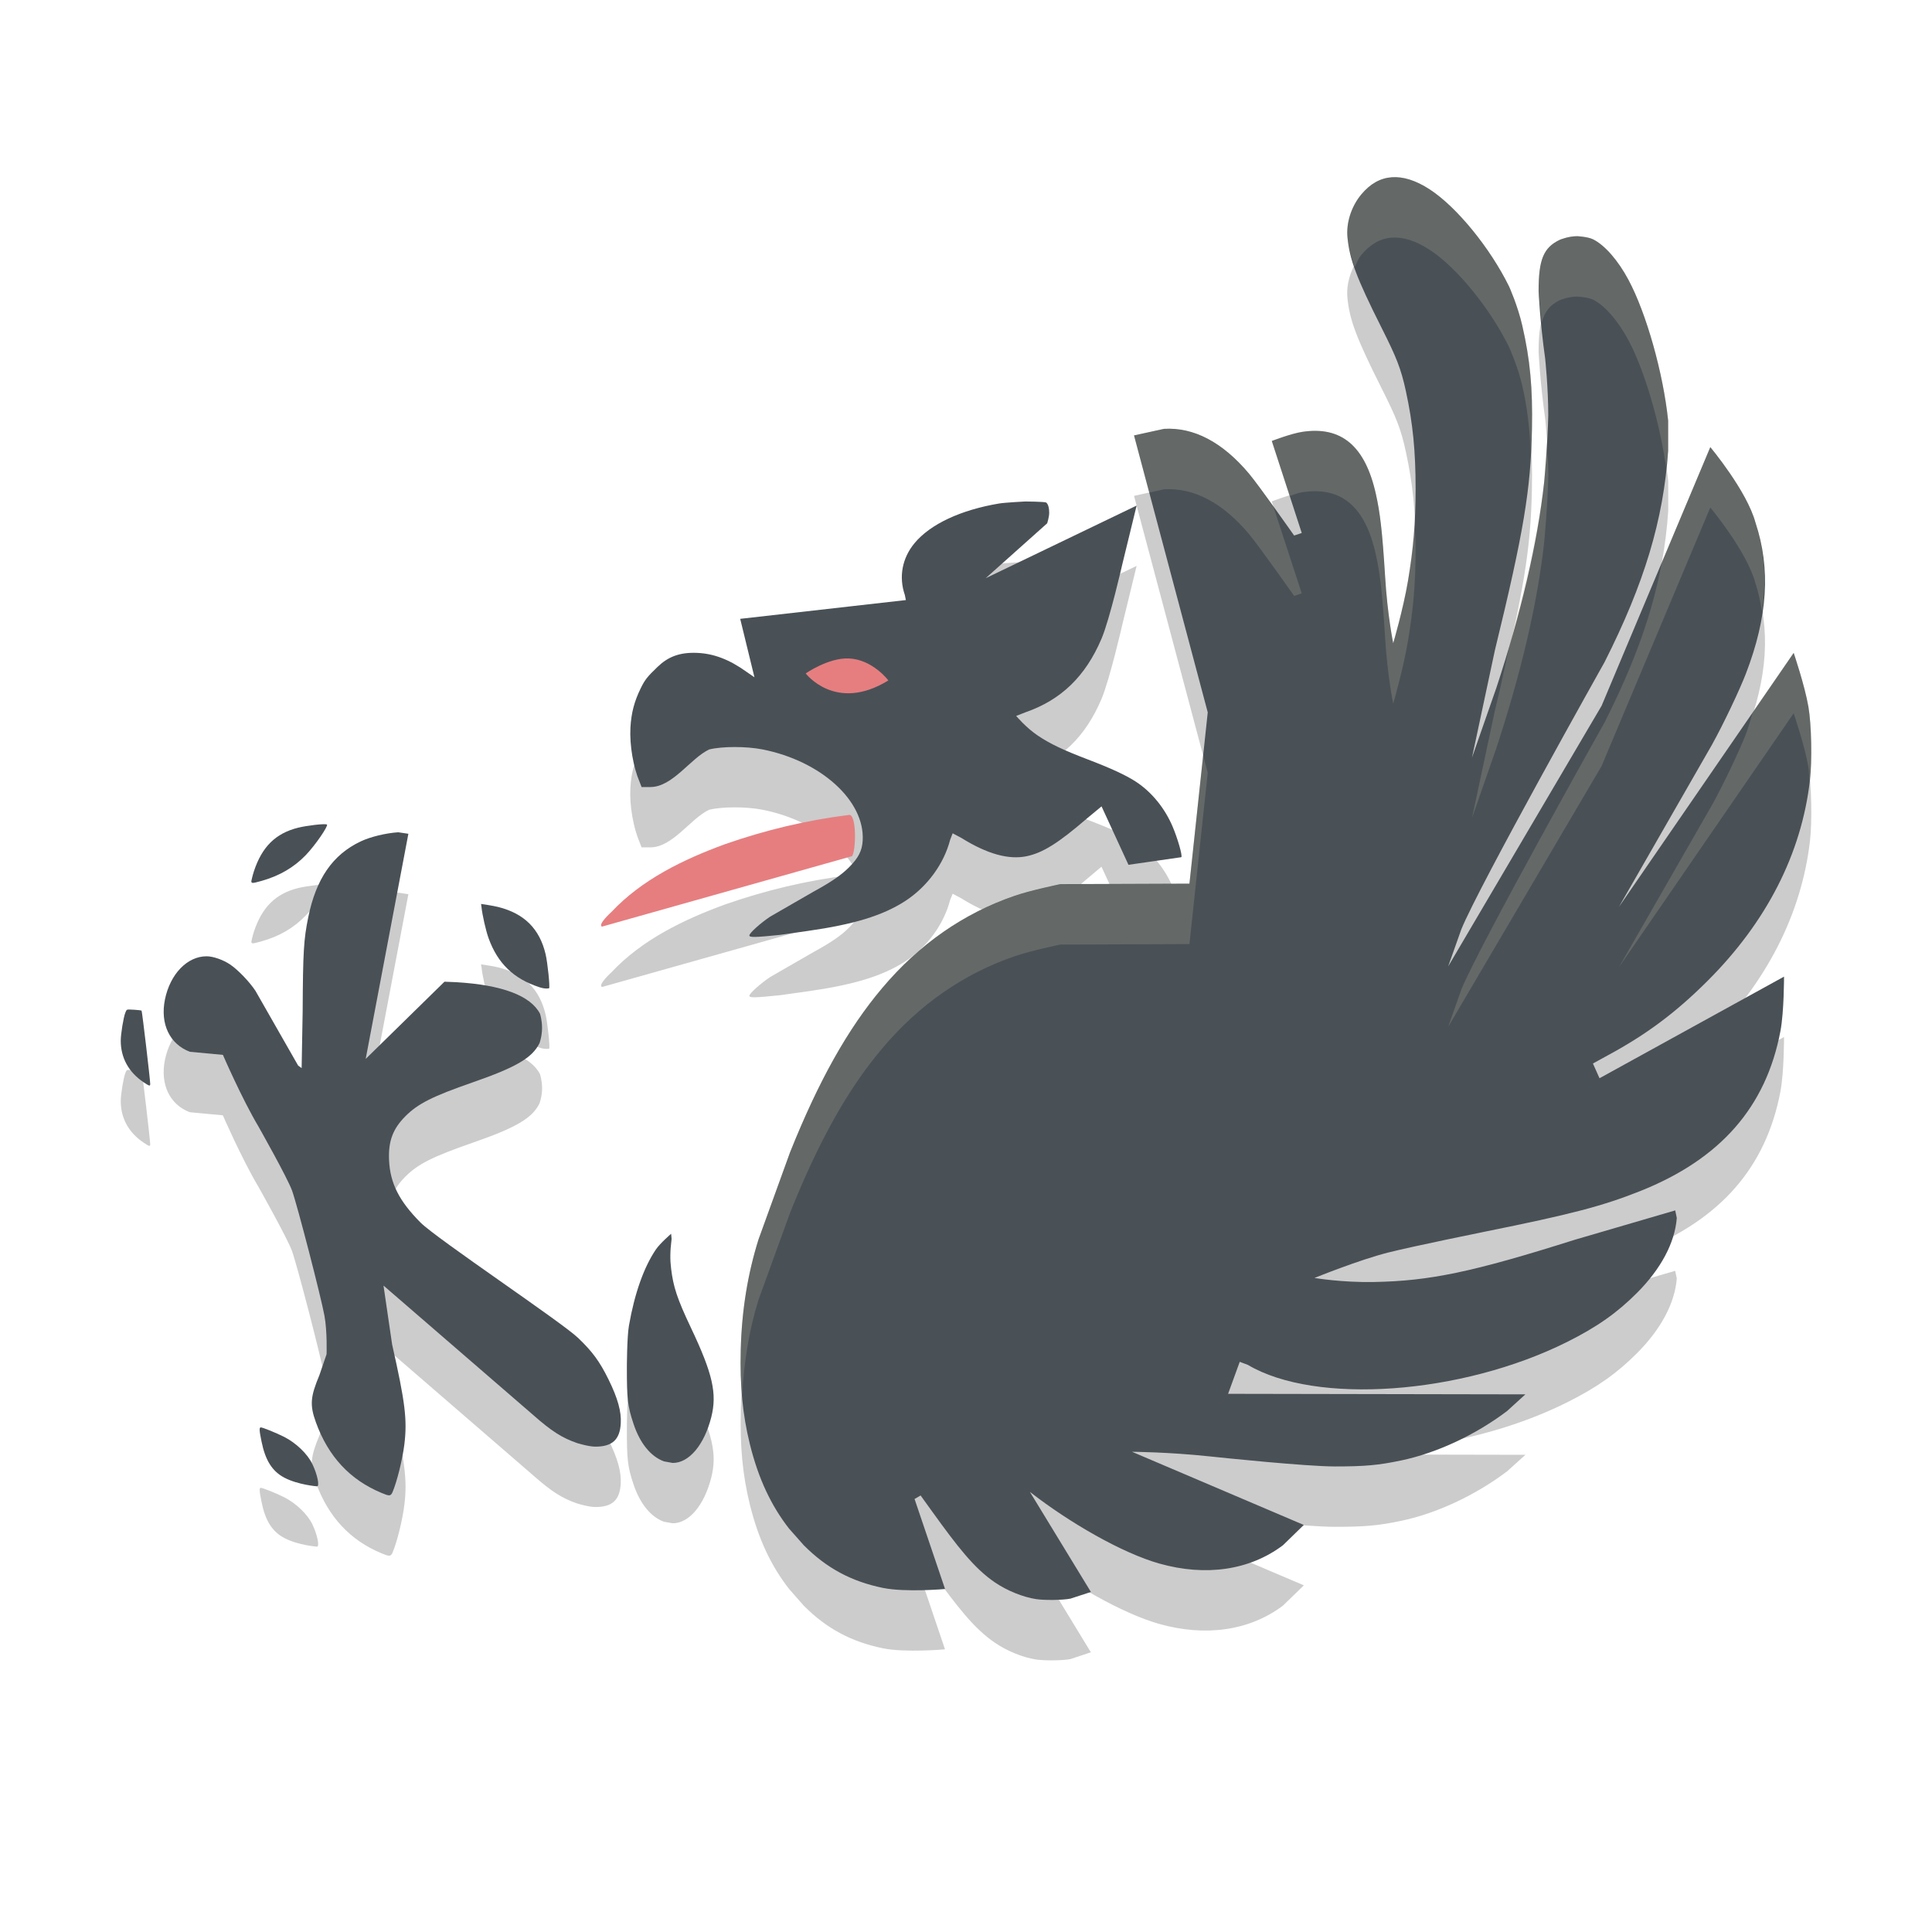 <svg xmlns="http://www.w3.org/2000/svg" width="32" height="32" version="1.1">
 <path style="opacity:0.2" d="M 23.051,3.936 C 22.862,3.95 22.696,4.044 22.547,4.223 22.38,4.425 22.293,4.696 22.318,4.938 22.354,5.295 22.46,5.59 22.891,6.446 23.127,6.916 23.204,7.104 23.285,7.481 23.401,8.013 23.447,8.478 23.447,9.096 23.446,9.665 23.41,10.079 23.32,10.619 23.24,11.094 23.076,11.654 23.076,11.654 23.076,11.654 22.98,11.198 22.941,10.553 22.894,9.793 22.856,9.487 22.789,9.188 22.613,8.391 22.221,8.054 21.57,8.153 21.387,8.18 21.064,8.305 21.064,8.305 L 21.561,9.829 21.436,9.871 C 21.436,9.871 20.849,9.038 20.686,8.844 20.248,8.324 19.772,8.075 19.279,8.104 L 18.783,8.213 20.004,12.799 19.701,15.637 17.562,15.645 C 17.562,15.645 17.077,15.745 16.807,15.838 15.964,16.127 15.225,16.637 14.609,17.369 14.04,18.044 13.56,18.903 13.086,20.088 L 12.564,21.527 C 12.384,22.099 12.286,22.705 12.27,23.361 12.255,23.947 12.299,24.429 12.42,24.92 12.562,25.496 12.775,25.94 13.068,26.316 L 13.312,26.594 C 13.689,26.973 14.101,27.194 14.625,27.301 15,27.377 15.652,27.318 15.652,27.318 L 15.148,25.828 15.248,25.77 15.441,26.039 C 15.858,26.617 16.136,26.976 16.479,27.209 16.682,27.348 16.947,27.454 17.158,27.486 17.289,27.507 17.603,27.506 17.732,27.479 L 18.068,27.367 17.059,25.711 C 17.721,26.227 18.589,26.725 19.203,26.898 19.973,27.114 20.7,27.008 21.25,26.594 L 21.596,26.258 18.75,25.047 C 18.75,25.047 19.354,25.05 20.021,25.121 20.234,25.144 21.636,25.289 22.109,25.289 22.61,25.289 22.83,25.269 23.211,25.189 23.805,25.064 24.441,24.763 24.961,24.371 L 25.266,24.096 20.342,24.086 20.533,23.557 20.67,23.607 C 21.791,24.272 24.203,24.102 25.953,23.229 26.456,22.978 26.788,22.74 27.117,22.41 27.509,22.016 27.741,21.586 27.773,21.174 L 27.746,21.049 26.08,21.535 C 24.382,22.072 23.679,22.217 22.756,22.234 22.229,22.244 21.771,22.168 21.771,22.168 21.771,22.168 22.506,21.869 22.992,21.746 23.408,21.641 24.592,21.4 24.592,21.4 26.019,21.112 26.537,20.98 27.168,20.729 28.499,20.198 29.252,19.334 29.49,18.076 29.551,17.749 29.549,17.176 29.549,17.176 L 26.492,18.859 26.385,18.615 26.629,18.48 C 27.267,18.136 27.75,17.777 28.277,17.252 29.261,16.272 29.838,15.14 29.979,13.928 30.017,13.601 30.004,13.004 29.953,12.705 29.892,12.351 29.709,11.814 29.709,11.814 L 26.814,16.021 28.354,13.338 C 28.545,12.995 28.815,12.426 28.918,12.158 29.28,11.218 29.329,10.422 29.076,9.661 28.935,9.133 28.328,8.407 28.328,8.407 L 26.527,12.689 23.986,17.008 24.203,16.393 C 24.494,15.674 26.576,11.967 26.576,11.967 27.234,10.665 27.553,9.613 27.631,8.465 V 7.969 C 27.549,7.177 27.268,6.189 26.973,5.637 26.802,5.316 26.581,5.059 26.385,4.963 26.296,4.92 26.123,4.912 26.123,4.912 25.976,4.912 25.838,4.971 25.838,4.971 25.564,5.1 25.484,5.303 25.484,5.823 25.484,5.823 25.506,6.319 25.594,6.942 25.594,6.942 25.645,7.422 25.645,7.875 25.635,8.368 25.576,8.987 25.576,8.987 25.465,9.998 25.189,11.161 24.783,12.395 L 24.381,13.549 24.76,11.771 C 25.24,9.806 25.353,9.104 25.373,8.112 25.387,7.425 25.343,6.951 25.215,6.395 25.139,6.062 24.994,5.747 24.994,5.747 24.68,5.108 24.131,4.432 23.682,4.139 23.451,3.988 23.24,3.922 23.051,3.936 Z M 16.982,9.307 C 16.982,9.307 16.645,9.323 16.545,9.34 15.913,9.447 15.409,9.68 15.146,9.996 14.941,10.245 14.883,10.556 14.986,10.856 L 15.004,10.94 12.26,11.25 12.496,12.219 12.361,12.125 C 12.081,11.924 11.826,11.827 11.553,11.814 11.252,11.8 11.062,11.882 10.893,12.045 10.723,12.208 10.681,12.257 10.611,12.402 10.508,12.613 10.455,12.802 10.441,13.051 10.425,13.342 10.49,13.709 10.594,13.951 L 10.627,14.035 H 10.771 C 11.143,14.035 11.435,13.558 11.746,13.412 11.963,13.359 12.362,13.359 12.631,13.412 13.599,13.604 14.325,14.263 14.289,14.92 14.279,15.095 14.218,15.209 14.062,15.365 13.933,15.495 13.764,15.611 13.473,15.77 L 12.758,16.182 C 12.604,16.284 12.412,16.453 12.412,16.494 12.412,16.529 12.508,16.526 12.918,16.484 L 13.389,16.418 C 14.124,16.313 14.613,16.171 14.996,15.922 15.36,15.684 15.633,15.307 15.736,14.91 L 15.779,14.803 15.922,14.879 C 16.354,15.148 16.71,15.245 17.008,15.182 17.274,15.125 17.531,14.965 18.002,14.559 L 18.244,14.355 18.691,15.324 19.566,15.197 C 19.59,15.175 19.504,14.881 19.424,14.693 19.296,14.389 19.074,14.114 18.809,13.943 18.65,13.84 18.41,13.729 18.025,13.582 17.606,13.422 17.391,13.319 17.193,13.186 16.996,13.055 16.83,12.857 16.83,12.857 L 16.982,12.799 C 17.574,12.594 17.978,12.204 18.244,11.578 18.381,11.254 18.59,10.342 18.59,10.342 L 18.826,9.373 16.326,10.578 17.344,9.668 C 17.344,9.668 17.379,9.569 17.379,9.493 17.379,9.352 17.326,9.325 17.326,9.325 17.29,9.309 16.982,9.307 16.982,9.307 Z M 14.053,14.498 C 13.356,14.585 12.668,14.75 12.006,14.982 11.319,15.234 10.634,15.565 10.127,16.105 10.127,16.105 9.896,16.313 9.971,16.348 L 14.111,15.182 C 14.179,15.101 14.193,14.452 14.053,14.498 Z M 5.416,14.658 C 5.393,14.635 5.069,14.676 4.938,14.709 4.563,14.803 4.338,15.028 4.205,15.434 4.181,15.507 4.164,15.594 4.164,15.594 4.164,15.634 4.176,15.635 4.322,15.594 4.628,15.51 4.87,15.366 5.064,15.164 5.224,14.999 5.439,14.681 5.416,14.658 Z M 6.596,14.785 C 6.395,14.798 6.136,14.86 5.973,14.938 5.508,15.158 5.234,15.558 5.106,16.191 5.03,16.561 5.018,16.764 5.014,17.748 L 4.996,18.691 4.938,18.648 4.231,17.41 C 4.128,17.255 3.939,17.061 3.811,16.975 3.701,16.901 3.533,16.84 3.422,16.84 3.1,16.84 2.818,17.134 2.732,17.555 2.65,17.96 2.81,18.295 3.144,18.422 L 3.691,18.473 C 3.691,18.473 4.006,19.196 4.281,19.658 4.281,19.658 4.756,20.501 4.836,20.719 4.921,20.953 5.321,22.496 5.375,22.799 5.422,23.063 5.408,23.43 5.408,23.43 L 5.291,23.775 C 5.14,24.136 5.129,24.272 5.232,24.557 5.438,25.125 5.799,25.511 6.318,25.727 6.45,25.782 6.472,25.785 6.504,25.711 6.575,25.543 6.666,25.18 6.697,24.928 6.748,24.515 6.71,24.222 6.494,23.27 L 6.352,22.293 8.834,24.439 C 9.132,24.702 9.311,24.817 9.559,24.902 9.559,24.902 9.747,24.961 9.861,24.961 10.14,24.962 10.267,24.845 10.281,24.574 10.292,24.383 10.234,24.163 10.08,23.85 9.93,23.545 9.81,23.384 9.576,23.16 9.304,22.899 7.236,21.519 6.967,21.25 6.612,20.894 6.46,20.6 6.443,20.215 6.429,19.899 6.508,19.696 6.713,19.49 6.923,19.28 7.154,19.162 7.832,18.926 8.549,18.677 8.817,18.519 8.935,18.277 8.935,18.277 8.979,18.166 8.979,18.025 8.978,17.889 8.943,17.789 8.943,17.789 8.787,17.491 8.318,17.313 7.555,17.268 L 7.361,17.26 6.057,18.539 6.764,14.811 Z M 7.967,15.973 7.977,16.031 C 7.987,16.144 8.046,16.414 8.094,16.545 8.245,16.959 8.507,17.212 8.935,17.352 9.037,17.386 9.096,17.369 9.096,17.369 9.112,17.342 9.07,16.947 9.037,16.805 8.938,16.385 8.685,16.132 8.254,16.023 8.17,16.001 7.967,15.973 7.967,15.973 Z M 2.109,17.723 C 2.092,17.73 2.087,17.746 2.076,17.773 2.046,17.847 2,18.128 2,18.236 2,18.522 2.131,18.759 2.379,18.926 2.475,18.991 2.489,18.992 2.488,18.951 2.487,18.877 2.355,17.755 2.346,17.74 2.34,17.73 2.127,17.716 2.109,17.723 Z M 11.115,21.436 C 11.115,21.436 10.935,21.589 10.863,21.695 10.665,21.987 10.511,22.422 10.418,22.957 10.385,23.147 10.383,23.648 10.383,23.648 10.383,24.169 10.393,24.286 10.492,24.582 10.6,24.908 10.781,25.126 10.998,25.205 L 11.141,25.23 C 11.413,25.232 11.664,24.932 11.781,24.473 11.879,24.083 11.805,23.755 11.443,22.992 11.211,22.503 11.151,22.311 11.115,22.016 11.097,21.874 11.096,21.732 11.123,21.52 Z M 4.32,24.643 C 4.292,24.643 4.294,24.69 4.332,24.877 4.394,25.183 4.505,25.367 4.711,25.475 4.941,25.595 5.248,25.617 5.248,25.617 5.297,25.623 5.259,25.426 5.174,25.248 5.095,25.082 4.906,24.901 4.711,24.801 4.569,24.729 4.348,24.643 4.32,24.643 Z"/>
 <path style="fill:#495156" d="M 6.596,13.785 C 6.395,13.798 6.136,13.859 5.973,13.937 5.508,14.157 5.235,14.558 5.106,15.191 5.03,15.561 5.018,15.764 5.013,16.748 L 4.996,17.691 4.938,17.649 4.231,16.411 C 4.128,16.256 3.938,16.06 3.81,15.974 3.7,15.9 3.534,15.839 3.422,15.839 3.101,15.839 2.818,16.133 2.732,16.554 2.65,16.959 2.81,17.294 3.145,17.421 L 3.692,17.472 C 3.692,17.472 4.006,18.197 4.281,18.659 4.281,18.659 4.757,19.501 4.837,19.719 4.922,19.953 5.321,21.495 5.375,21.798 5.422,22.062 5.409,22.43 5.409,22.43 L 5.291,22.775 C 5.14,23.136 5.129,23.272 5.232,23.557 5.437,24.125 5.798,24.511 6.318,24.727 6.449,24.782 6.471,24.785 6.503,24.711 6.574,24.543 6.665,24.18 6.697,23.928 6.748,23.515 6.71,23.222 6.495,22.27 L 6.352,21.293 8.835,23.44 C 9.133,23.703 9.311,23.817 9.559,23.902 9.559,23.902 9.747,23.961 9.861,23.961 10.14,23.962 10.268,23.845 10.282,23.574 10.293,23.383 10.234,23.163 10.08,22.85 9.93,22.545 9.809,22.384 9.575,22.16 9.303,21.899 7.235,20.519 6.966,20.25 6.612,19.894 6.461,19.599 6.444,19.214 6.43,18.898 6.509,18.696 6.713,18.49 6.923,18.28 7.155,18.162 7.833,17.926 8.55,17.677 8.817,17.52 8.936,17.278 8.936,17.278 8.978,17.167 8.978,17.026 8.978,16.89 8.944,16.79 8.944,16.79 8.788,16.492 8.318,16.313 7.555,16.268 L 7.362,16.26 6.057,17.539 6.764,13.81 Z M 16.982,8.306 C 16.982,8.306 16.645,8.323 16.545,8.34 15.913,8.447 15.41,8.68 15.147,8.997 14.942,9.245 14.884,9.555 14.987,9.855 L 15.004,9.939 12.26,10.25 12.496,11.218 12.361,11.125 C 12.081,10.924 11.826,10.827 11.553,10.814 11.252,10.8 11.061,10.882 10.892,11.045 10.722,11.208 10.681,11.258 10.611,11.403 10.508,11.614 10.456,11.802 10.442,12.051 10.426,12.342 10.49,12.71 10.594,12.952 L 10.627,13.036 H 10.771 C 11.143,13.036 11.436,12.559 11.747,12.413 11.964,12.36 12.362,12.36 12.631,12.413 13.599,12.605 14.325,13.263 14.289,13.92 14.279,14.095 14.217,14.21 14.062,14.366 13.932,14.496 13.763,14.611 13.472,14.77 L 12.757,15.182 C 12.603,15.284 12.412,15.453 12.412,15.494 12.412,15.529 12.507,15.527 12.917,15.485 L 13.388,15.418 C 14.123,15.313 14.613,15.171 14.996,14.922 15.36,14.684 15.634,14.308 15.737,13.911 L 15.779,13.802 15.922,13.878 C 16.354,14.147 16.71,14.244 17.008,14.181 17.274,14.124 17.53,13.964 18.001,13.558 L 18.245,13.356 18.691,14.324 19.566,14.198 C 19.59,14.176 19.503,13.881 19.423,13.693 19.295,13.389 19.074,13.115 18.809,12.944 18.65,12.841 18.411,12.729 18.026,12.582 17.607,12.422 17.391,12.319 17.193,12.186 16.996,12.055 16.831,11.858 16.831,11.858 L 16.982,11.799 C 17.574,11.594 17.979,11.204 18.245,10.578 18.382,10.254 18.59,9.342 18.59,9.342 L 18.826,8.374 16.326,9.577 17.344,8.668 C 17.344,8.668 17.378,8.568 17.378,8.492 17.378,8.351 17.327,8.323 17.327,8.323 17.291,8.308 16.982,8.306 16.982,8.306 Z"/>
 <path style="fill:#e67e80" d="M 13.345,11.154 C 13.345,11.154 13.72,10.892 14.059,10.906 14.454,10.922 14.714,11.27 14.714,11.27 13.84,11.809 13.345,11.154 13.345,11.154 Z M 14.053,13.499 C 13.356,13.586 12.668,13.751 12.006,13.983 11.319,14.235 10.633,14.566 10.126,15.106 10.126,15.106 9.896,15.313 9.97,15.348 L 14.112,14.181 C 14.18,14.1 14.193,13.453 14.053,13.499 Z"/>
 <path style="fill:#495156" d="M 4.332,23.877 C 4.394,24.183 4.505,24.367 4.71,24.475 4.94,24.595 5.249,24.618 5.249,24.618 5.298,24.624 5.259,24.426 5.173,24.248 5.094,24.082 4.905,23.901 4.71,23.801 4.568,23.729 4.348,23.642 4.32,23.642 4.292,23.642 4.293,23.69 4.332,23.877 Z M 10.863,20.696 C 10.665,20.988 10.51,21.423 10.417,21.958 10.384,22.148 10.383,22.648 10.383,22.648 10.383,23.169 10.394,23.287 10.493,23.583 10.601,23.909 10.781,24.126 10.998,24.205 L 11.141,24.231 C 11.413,24.233 11.664,23.932 11.781,23.473 11.879,23.083 11.806,22.755 11.444,21.992 11.212,21.503 11.152,21.31 11.116,21.015 11.098,20.873 11.097,20.731 11.124,20.519 L 11.116,20.435 C 11.116,20.435 10.935,20.59 10.863,20.696 Z M 2.076,16.773 C 2.045,16.847 2,17.128 2,17.236 2,17.522 2.131,17.759 2.379,17.926 2.475,17.991 2.489,17.993 2.488,17.952 2.487,17.878 2.355,16.755 2.345,16.74 2.339,16.73 2.127,16.716 2.109,16.723 2.092,16.73 2.087,16.746 2.076,16.773 Z M 7.976,15.031 C 7.987,15.144 8.046,15.413 8.094,15.544 8.245,15.958 8.507,16.212 8.936,16.352 9.038,16.386 9.095,16.369 9.095,16.369 9.111,16.342 9.07,15.947 9.037,15.805 8.938,15.385 8.685,15.132 8.254,15.023 8.17,15.001 7.968,14.972 7.968,14.972 Z M 4.938,13.709 C 4.563,13.803 4.338,14.027 4.205,14.433 4.181,14.506 4.163,14.593 4.163,14.593 4.163,14.633 4.176,14.634 4.323,14.593 4.628,14.509 4.869,14.366 5.064,14.164 5.223,13.999 5.439,13.681 5.416,13.658 5.393,13.635 5.069,13.676 4.938,13.709 Z"/>
 <path style="fill:#495156" d="M 23.051,2.936 C 22.862,2.95 22.695,3.043 22.546,3.222 22.379,3.424 22.294,3.696 22.319,3.938 22.355,4.295 22.46,4.589 22.891,5.445 23.127,5.915 23.205,6.103 23.286,6.48 23.402,7.012 23.447,7.478 23.447,8.096 23.446,8.665 23.411,9.079 23.321,9.62 23.241,10.094 23.076,10.654 23.076,10.654 23.076,10.654 22.981,10.197 22.942,9.552 22.895,8.792 22.857,8.487 22.79,8.188 22.614,7.391 22.221,7.054 21.57,7.153 21.387,7.18 21.065,7.304 21.065,7.304 L 21.561,8.828 21.435,8.87 C 21.435,8.87 20.849,8.037 20.686,7.843 20.248,7.323 19.773,7.074 19.28,7.103 L 18.783,7.212 20.004,11.799 19.701,14.636 17.563,14.644 C 17.563,14.644 17.076,14.744 16.806,14.837 15.963,15.126 15.225,15.637 14.609,16.369 14.04,17.044 13.559,17.903 13.085,19.088 L 12.564,20.527 C 12.384,21.099 12.285,21.706 12.269,22.362 12.254,22.948 12.299,23.428 12.42,23.919 12.562,24.495 12.775,24.941 13.068,25.317 L 13.313,25.594 C 13.69,25.973 14.101,26.194 14.625,26.301 15,26.377 15.653,26.319 15.653,26.319 L 15.148,24.828 15.248,24.77 15.442,25.039 C 15.859,25.617 16.135,25.976 16.478,26.209 16.681,26.348 16.948,26.454 17.159,26.486 17.29,26.507 17.603,26.505 17.732,26.478 L 18.069,26.368 17.058,24.71 C 17.72,25.226 18.59,25.725 19.204,25.898 19.974,26.114 20.7,26.008 21.25,25.594 L 21.595,25.258 18.75,24.046 C 18.75,24.046 19.354,24.05 20.021,24.121 20.234,24.144 21.636,24.289 22.109,24.289 22.61,24.289 22.83,24.269 23.211,24.189 23.805,24.064 24.441,23.764 24.961,23.372 L 25.265,23.095 20.341,23.086 20.534,22.556 20.669,22.607 C 21.79,23.272 24.204,23.101 25.954,22.228 26.457,21.977 26.788,21.741 27.117,21.411 27.509,21.017 27.741,20.586 27.773,20.174 L 27.747,20.048 26.081,20.535 C 24.383,21.072 23.679,21.217 22.756,21.234 22.229,21.244 21.772,21.167 21.772,21.167 21.772,21.167 22.506,20.869 22.992,20.746 23.408,20.641 24.591,20.401 24.591,20.401 26.018,20.113 26.536,19.979 27.167,19.728 28.498,19.197 29.252,18.334 29.49,17.076 29.551,16.749 29.549,16.176 29.549,16.176 L 26.493,17.859 26.384,17.615 26.628,17.481 C 27.266,17.137 27.751,16.776 28.278,16.251 29.262,15.271 29.837,14.139 29.978,12.927 30.016,12.6 30.004,12.005 29.953,11.706 29.892,11.352 29.709,10.814 29.709,10.814 L 26.814,15.022 28.354,12.338 C 28.545,11.995 28.814,11.427 28.917,11.159 29.279,10.219 29.33,9.421 29.077,8.659 28.936,8.132 28.328,7.406 28.328,7.406 L 26.528,11.689 23.986,16.007 24.204,15.393 C 24.495,14.674 26.577,10.966 26.577,10.966 27.235,9.664 27.552,8.612 27.63,7.464 V 6.968 C 27.548,6.176 27.268,5.188 26.973,4.636 26.802,4.315 26.58,4.059 26.384,3.963 26.295,3.92 26.123,3.912 26.123,3.912 25.976,3.912 25.837,3.971 25.837,3.971 25.563,4.1 25.484,4.302 25.484,4.822 25.484,4.822 25.505,5.318 25.593,5.941 25.593,5.941 25.644,6.422 25.644,6.875 25.634,7.368 25.576,7.987 25.576,7.987 25.465,8.998 25.19,10.16 24.784,11.394 L 24.381,12.548 24.76,10.771 C 25.24,8.805 25.354,8.103 25.374,7.111 25.388,6.424 25.342,5.95 25.214,5.394 25.138,5.061 24.995,4.745 24.995,4.745 24.681,4.107 24.131,3.431 23.682,3.138 23.451,2.987 23.24,2.922 23.051,2.936 Z"/>
 <path style="fill:#d3c6aa;opacity:0.2" d="M 23.051,2.936 C 22.862,2.95 22.696,3.044 22.547,3.223 22.38,3.425 22.293,3.696 22.318,3.938 22.334,4.091 22.376,4.245 22.438,4.424 22.472,4.355 22.498,4.282 22.547,4.223 22.696,4.044 22.862,3.95 23.051,3.936 23.24,3.922 23.451,3.988 23.682,4.139 24.131,4.432 24.68,5.108 24.994,5.746 24.994,5.746 25.139,6.061 25.215,6.395 25.298,6.755 25.335,7.101 25.355,7.473 25.362,7.353 25.371,7.237 25.373,7.112 25.387,6.425 25.343,5.951 25.215,5.395 25.139,5.061 24.994,4.746 24.994,4.746 24.68,4.108 24.131,3.432 23.682,3.139 23.451,2.988 23.24,2.922 23.051,2.936 Z M 26.123,3.912 C 25.976,3.912 25.838,3.971 25.838,3.971 25.564,4.1 25.484,4.303 25.484,4.823 25.484,4.823 25.521,5.166 25.535,5.344 25.584,5.162 25.674,5.048 25.838,4.971 25.838,4.971 25.976,4.912 26.123,4.912 26.123,4.912 26.296,4.92 26.385,4.963 26.581,5.059 26.802,5.316 26.973,5.637 27.241,6.139 27.49,6.996 27.596,7.744 27.605,7.651 27.624,7.56 27.631,7.465 V 6.969 C 27.549,6.177 27.268,5.189 26.973,4.637 26.802,4.316 26.581,4.059 26.385,3.963 26.296,3.92 26.123,3.912 26.123,3.912 Z M 19.279,7.104 18.783,7.213 19.035,8.159 19.279,8.104 C 19.772,8.075 20.248,8.324 20.686,8.844 20.849,9.038 21.436,9.871 21.436,9.871 L 21.561,9.828 21.098,8.411 C 20.92,8.162 20.775,7.951 20.686,7.844 20.248,7.324 19.772,7.075 19.279,7.104 Z M 21.57,7.153 C 21.387,7.18 21.064,7.305 21.064,7.305 L 21.361,8.215 C 21.452,8.186 21.495,8.164 21.57,8.153 22.221,8.054 22.613,8.391 22.789,9.188 22.856,9.487 22.894,9.793 22.941,10.553 22.98,11.198 23.076,11.654 23.076,11.654 23.076,11.654 23.24,11.094 23.32,10.619 23.41,10.079 23.446,9.665 23.447,9.096 23.447,8.927 23.435,8.786 23.428,8.635 23.41,8.958 23.379,9.267 23.32,9.619 23.24,10.094 23.076,10.654 23.076,10.654 23.076,10.654 22.98,10.198 22.941,9.553 22.894,8.793 22.856,8.487 22.789,8.188 22.613,7.391 22.221,7.054 21.57,7.153 Z M 25.615,7.344 C 25.597,7.614 25.576,7.987 25.576,7.987 25.493,8.742 25.293,9.6 25.041,10.49 24.957,10.887 24.9,11.198 24.76,11.771 L 24.381,13.549 24.783,12.395 C 25.189,11.161 25.465,9.998 25.576,8.987 25.576,8.987 25.635,8.368 25.645,7.875 25.645,7.617 25.629,7.526 25.615,7.344 Z M 28.328,7.407 27.525,9.313 C 27.525,9.315 27.524,9.318 27.523,9.321 27.37,10.159 27.068,10.993 26.576,11.967 26.576,11.967 24.494,15.674 24.203,16.393 L 23.986,17.008 26.527,12.689 28.328,8.406 C 28.328,8.406 28.935,9.133 29.076,9.661 29.128,9.815 29.157,9.972 29.184,10.131 29.259,9.612 29.231,9.128 29.076,8.661 28.935,8.133 28.328,7.407 28.328,7.407 Z M 29.709,10.814 29.029,11.803 C 28.993,11.921 28.965,12.035 28.918,12.158 28.815,12.426 28.545,12.995 28.354,13.338 L 26.814,16.021 29.709,11.814 C 29.709,11.814 29.892,12.351 29.953,12.705 29.964,12.768 29.965,12.875 29.973,12.959 29.974,12.948 29.977,12.938 29.979,12.928 30.017,12.601 30.004,12.004 29.953,11.705 29.892,11.351 29.709,10.814 29.709,10.814 Z M 19.928,12.514 19.701,14.637 17.562,14.645 C 17.562,14.645 17.077,14.745 16.807,14.838 15.964,15.127 15.225,15.637 14.609,16.369 14.04,17.044 13.56,17.903 13.086,19.088 L 12.564,20.527 C 12.384,21.099 12.286,21.705 12.27,22.361 12.263,22.635 12.27,22.882 12.291,23.121 12.323,22.559 12.407,22.027 12.564,21.527 L 13.086,20.088 C 13.56,18.903 14.04,18.044 14.609,17.369 15.225,16.637 15.964,16.127 16.807,15.838 17.077,15.745 17.562,15.645 17.562,15.645 L 19.701,15.637 20.004,12.799 Z"/>
</svg>
